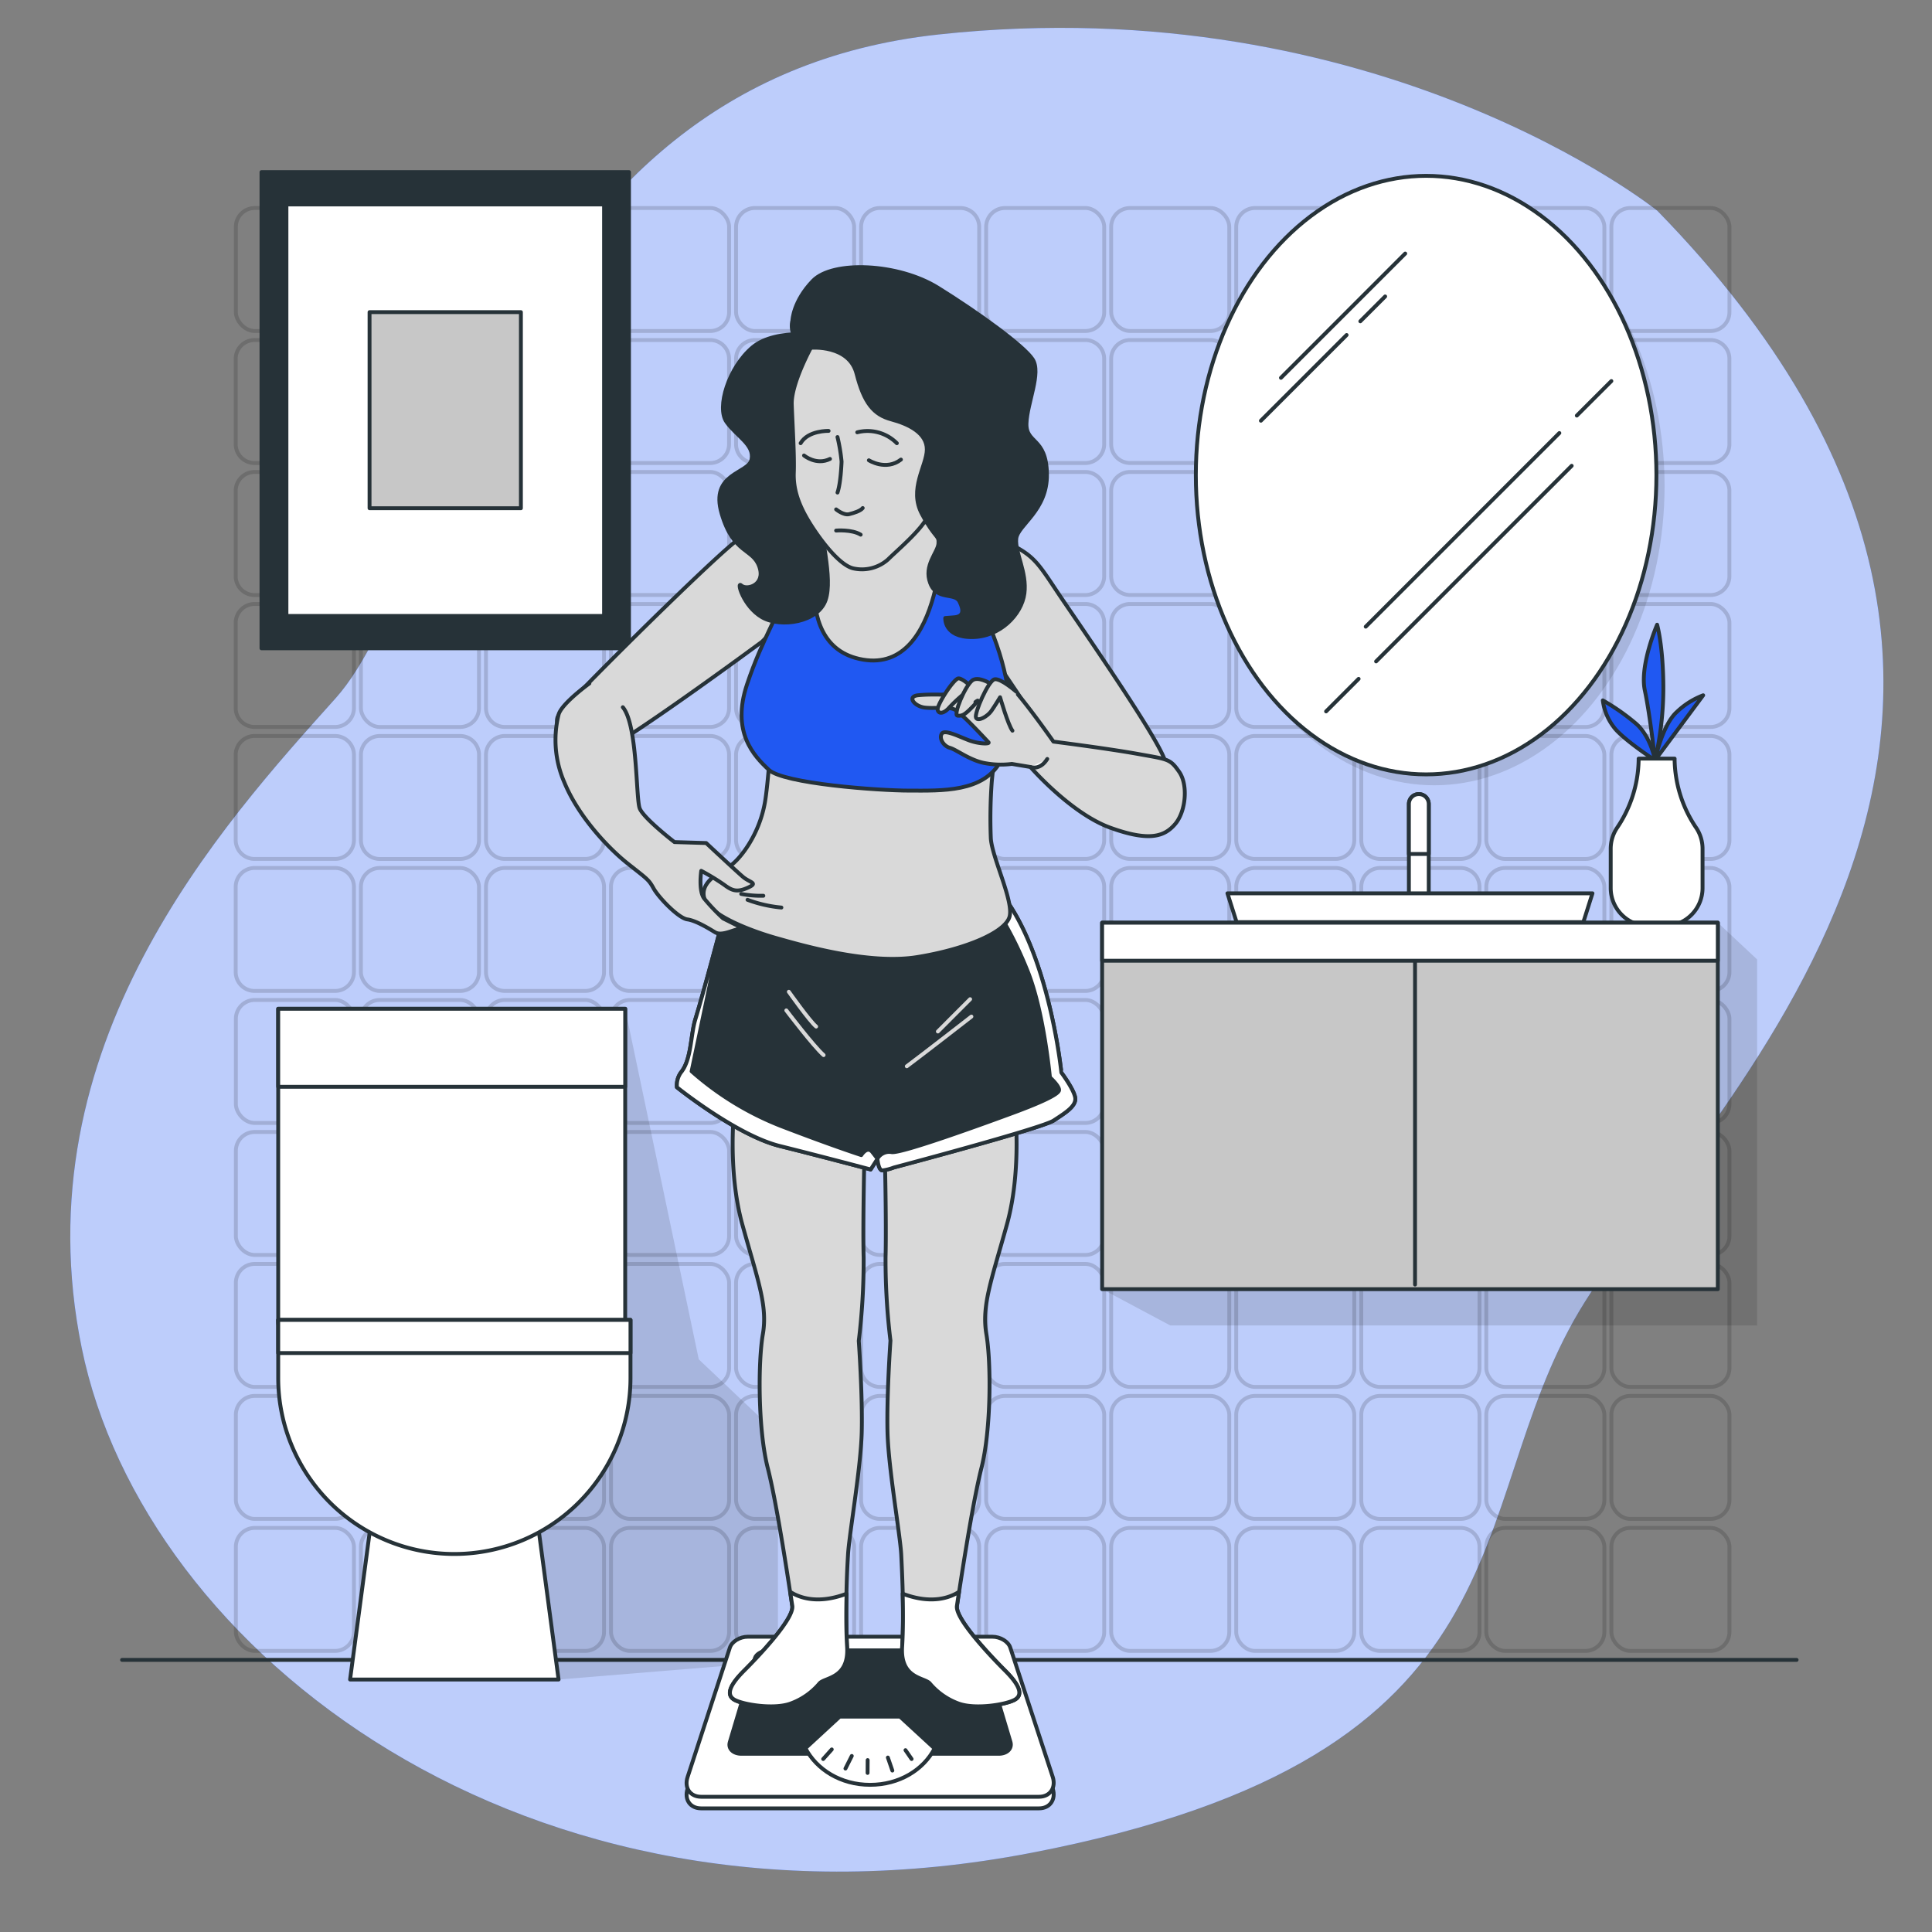 <svg xmlns="http://www.w3.org/2000/svg" viewBox="0 0 500 500"><rect x="0" y="0" width="500" height="500" fill="#808080" stroke="none"/><g id="freepik--background-simple--inject-67"><path d="M428.88,54.51s-72.06-57.9-186-45.58-126.65,139-156,171.75-81.73,90-65.71,168.25S135.69,504.76,266.89,479.51s111-88.39,141.77-140.13S557,185.7,428.88,54.51Z" style="fill:#2058F2"></path><path d="M428.88,54.51s-72.06-57.9-186-45.58-126.65,139-156,171.75-81.73,90-65.71,168.25S135.69,504.76,266.89,479.51s111-88.39,141.77-140.13S557,185.7,428.88,54.51Z" style="fill:#fff;opacity:0.7"></path></g><g id="freepik--Floor--inject-67"><line x1="31.59" y1="429.58" x2="464.96" y2="429.58" style="fill:none;stroke:#263238;stroke-linecap:round;stroke-linejoin:round"></line></g><g id="freepik--Tiles--inject-67"><g style="opacity:0.15"><rect x="61.04" y="53.83" width="30.56" height="31.83" rx="4.88" style="fill:none;stroke:#000;stroke-linecap:round;stroke-linejoin:round"></rect><rect x="93.4" y="53.83" width="30.56" height="31.83" rx="4.88" style="fill:none;stroke:#000;stroke-linecap:round;stroke-linejoin:round"></rect><rect x="125.76" y="53.83" width="30.56" height="31.83" rx="4.88" style="fill:none;stroke:#000;stroke-linecap:round;stroke-linejoin:round"></rect><rect x="158.13" y="53.83" width="30.56" height="31.83" rx="4.88" style="fill:none;stroke:#000;stroke-linecap:round;stroke-linejoin:round"></rect><rect x="190.49" y="53.83" width="30.56" height="31.83" rx="4.88" style="fill:none;stroke:#000;stroke-linecap:round;stroke-linejoin:round"></rect><path d="M227.73,53.83h20.79a4.89,4.89,0,0,1,4.89,4.89V80.78a4.88,4.88,0,0,1-4.88,4.88H227.73a4.88,4.88,0,0,1-4.88-4.88V58.72A4.88,4.88,0,0,1,227.73,53.83Z" style="fill:none;stroke:#000;stroke-linecap:round;stroke-linejoin:round"></path><rect x="255.21" y="53.83" width="30.56" height="31.83" rx="4.88" style="fill:none;stroke:#000;stroke-linecap:round;stroke-linejoin:round"></rect><rect x="287.57" y="53.83" width="30.56" height="31.83" rx="4.88" style="fill:none;stroke:#000;stroke-linecap:round;stroke-linejoin:round"></rect><rect x="319.93" y="53.83" width="30.56" height="31.83" rx="4.88" style="fill:none;stroke:#000;stroke-linecap:round;stroke-linejoin:round"></rect><path d="M357.18,53.83H378a4.89,4.89,0,0,1,4.89,4.89V80.78A4.88,4.88,0,0,1,378,85.67H357.18a4.88,4.88,0,0,1-4.88-4.88V58.72A4.88,4.88,0,0,1,357.18,53.83Z" style="fill:none;stroke:#000;stroke-linecap:round;stroke-linejoin:round"></path><rect x="384.65" y="53.83" width="30.56" height="31.83" rx="4.88" style="fill:none;stroke:#000;stroke-linecap:round;stroke-linejoin:round"></rect><rect x="417.02" y="53.83" width="30.56" height="31.83" rx="4.88" style="fill:none;stroke:#000;stroke-linecap:round;stroke-linejoin:round"></rect></g><g style="opacity:0.15"><path d="M65.93,88H86.72a4.88,4.88,0,0,1,4.88,4.88v22.06a4.89,4.89,0,0,1-4.89,4.89H65.93A4.88,4.88,0,0,1,61,114.94V92.88A4.88,4.88,0,0,1,65.93,88Z" style="fill:none;stroke:#000;stroke-linecap:round;stroke-linejoin:round"></path><path d="M98.29,88h20.79A4.88,4.88,0,0,1,124,92.88v22.06a4.89,4.89,0,0,1-4.89,4.89H98.29a4.88,4.88,0,0,1-4.88-4.88V92.88A4.88,4.88,0,0,1,98.29,88Z" style="fill:none;stroke:#000;stroke-linecap:round;stroke-linejoin:round"></path><path d="M130.65,88h20.79a4.88,4.88,0,0,1,4.88,4.88v22.06a4.89,4.89,0,0,1-4.89,4.89H130.65a4.88,4.88,0,0,1-4.88-4.88V92.88A4.88,4.88,0,0,1,130.65,88Z" style="fill:none;stroke:#000;stroke-linecap:round;stroke-linejoin:round"></path><path d="M163,88H183.8a4.88,4.88,0,0,1,4.88,4.88v22.06a4.89,4.89,0,0,1-4.89,4.89H163a4.88,4.88,0,0,1-4.88-4.88V92.88A4.88,4.88,0,0,1,163,88Z" style="fill:none;stroke:#000;stroke-linecap:round;stroke-linejoin:round"></path><path d="M195.37,88h20.79a4.88,4.88,0,0,1,4.88,4.88v22.06a4.89,4.89,0,0,1-4.89,4.89H195.37a4.88,4.88,0,0,1-4.88-4.88V92.88A4.88,4.88,0,0,1,195.37,88Z" style="fill:none;stroke:#000;stroke-linecap:round;stroke-linejoin:round"></path><path d="M227.73,88h20.79a4.89,4.89,0,0,1,4.89,4.89v22.06a4.89,4.89,0,0,1-4.89,4.89H227.73a4.89,4.89,0,0,1-4.89-4.89V92.88A4.88,4.88,0,0,1,227.73,88Z" style="fill:none;stroke:#000;stroke-linecap:round;stroke-linejoin:round"></path><path d="M260.09,88h20.79a4.88,4.88,0,0,1,4.88,4.88v22.06a4.89,4.89,0,0,1-4.89,4.89H260.09a4.88,4.88,0,0,1-4.88-4.88V92.88A4.88,4.88,0,0,1,260.09,88Z" style="fill:none;stroke:#000;stroke-linecap:round;stroke-linejoin:round"></path><path d="M292.46,88h20.79a4.88,4.88,0,0,1,4.88,4.88v22.06a4.88,4.88,0,0,1-4.88,4.88H292.46a4.89,4.89,0,0,1-4.89-4.89V92.88A4.88,4.88,0,0,1,292.46,88Z" style="fill:none;stroke:#000;stroke-linecap:round;stroke-linejoin:round"></path><path d="M324.82,88h20.79a4.88,4.88,0,0,1,4.88,4.88v22.06a4.89,4.89,0,0,1-4.89,4.89H324.82a4.88,4.88,0,0,1-4.88-4.88V92.88A4.88,4.88,0,0,1,324.82,88Z" style="fill:none;stroke:#000;stroke-linecap:round;stroke-linejoin:round"></path><path d="M357.18,88H378a4.89,4.89,0,0,1,4.89,4.89v22.06a4.89,4.89,0,0,1-4.89,4.89H357.18a4.88,4.88,0,0,1-4.88-4.88V92.88A4.88,4.88,0,0,1,357.18,88Z" style="fill:none;stroke:#000;stroke-linecap:round;stroke-linejoin:round"></path><path d="M389.54,88h20.79a4.88,4.88,0,0,1,4.88,4.88v22.06a4.89,4.89,0,0,1-4.89,4.89H389.54a4.88,4.88,0,0,1-4.88-4.88V92.88A4.88,4.88,0,0,1,389.54,88Z" style="fill:none;stroke:#000;stroke-linecap:round;stroke-linejoin:round"></path><path d="M421.9,88h20.79a4.88,4.88,0,0,1,4.88,4.88v22.06a4.89,4.89,0,0,1-4.89,4.89H421.9a4.88,4.88,0,0,1-4.88-4.88V92.88A4.88,4.88,0,0,1,421.9,88Z" style="fill:none;stroke:#000;stroke-linecap:round;stroke-linejoin:round"></path></g><g style="opacity:0.15"><path d="M65.93,122.15H86.72A4.88,4.88,0,0,1,91.61,127V149.1A4.89,4.89,0,0,1,86.72,154H65.93A4.88,4.88,0,0,1,61,149.1V127A4.88,4.88,0,0,1,65.93,122.15Z" style="fill:none;stroke:#000;stroke-linecap:round;stroke-linejoin:round"></path><path d="M98.29,122.15h20.79A4.88,4.88,0,0,1,124,127V149.1a4.89,4.89,0,0,1-4.89,4.89H98.29a4.88,4.88,0,0,1-4.88-4.88V127A4.88,4.88,0,0,1,98.29,122.15Z" style="fill:none;stroke:#000;stroke-linecap:round;stroke-linejoin:round"></path><path d="M130.65,122.15h20.79a4.88,4.88,0,0,1,4.88,4.88V149.1a4.89,4.89,0,0,1-4.89,4.89H130.65a4.88,4.88,0,0,1-4.88-4.88V127A4.88,4.88,0,0,1,130.65,122.15Z" style="fill:none;stroke:#000;stroke-linecap:round;stroke-linejoin:round"></path><rect x="158.13" y="122.15" width="30.56" height="31.83" rx="4.88" style="fill:none;stroke:#000;stroke-linecap:round;stroke-linejoin:round"></rect><path d="M195.37,122.15h20.79a4.88,4.88,0,0,1,4.88,4.88V149.1a4.89,4.89,0,0,1-4.89,4.89H195.37a4.88,4.88,0,0,1-4.88-4.88V127A4.88,4.88,0,0,1,195.37,122.15Z" style="fill:none;stroke:#000;stroke-linecap:round;stroke-linejoin:round"></path><path d="M227.73,122.15h20.79a4.89,4.89,0,0,1,4.89,4.89V149.1a4.89,4.89,0,0,1-4.89,4.89H227.73a4.89,4.89,0,0,1-4.89-4.89V127A4.88,4.88,0,0,1,227.73,122.15Z" style="fill:none;stroke:#000;stroke-linecap:round;stroke-linejoin:round"></path><path d="M260.09,122.15h20.79a4.88,4.88,0,0,1,4.88,4.88V149.1a4.89,4.89,0,0,1-4.89,4.89H260.09a4.88,4.88,0,0,1-4.88-4.88V127A4.88,4.88,0,0,1,260.09,122.15Z" style="fill:none;stroke:#000;stroke-linecap:round;stroke-linejoin:round"></path><path d="M292.46,122.15h20.79a4.88,4.88,0,0,1,4.88,4.88V149.1a4.88,4.88,0,0,1-4.88,4.88H292.46a4.89,4.89,0,0,1-4.89-4.89V127A4.88,4.88,0,0,1,292.46,122.15Z" style="fill:none;stroke:#000;stroke-linecap:round;stroke-linejoin:round"></path><path d="M324.82,122.15h20.79A4.88,4.88,0,0,1,350.5,127V149.1a4.89,4.89,0,0,1-4.89,4.89H324.82a4.88,4.88,0,0,1-4.88-4.88V127A4.88,4.88,0,0,1,324.82,122.15Z" style="fill:none;stroke:#000;stroke-linecap:round;stroke-linejoin:round"></path><path d="M357.18,122.15H378a4.89,4.89,0,0,1,4.89,4.89V149.1A4.89,4.89,0,0,1,378,154H357.18a4.88,4.88,0,0,1-4.88-4.88V127A4.88,4.88,0,0,1,357.18,122.15Z" style="fill:none;stroke:#000;stroke-linecap:round;stroke-linejoin:round"></path><path d="M389.54,122.15h20.79a4.88,4.88,0,0,1,4.88,4.88V149.1a4.89,4.89,0,0,1-4.89,4.89H389.54a4.88,4.88,0,0,1-4.88-4.88V127A4.88,4.88,0,0,1,389.54,122.15Z" style="fill:none;stroke:#000;stroke-linecap:round;stroke-linejoin:round"></path><path d="M421.9,122.15h20.79a4.88,4.88,0,0,1,4.88,4.88V149.1a4.89,4.89,0,0,1-4.89,4.89H421.9A4.88,4.88,0,0,1,417,149.1V127A4.88,4.88,0,0,1,421.9,122.15Z" style="fill:none;stroke:#000;stroke-linecap:round;stroke-linejoin:round"></path></g><g style="opacity:0.15"><path d="M65.93,156.31H86.72a4.88,4.88,0,0,1,4.88,4.88v22.06a4.88,4.88,0,0,1-4.88,4.88H65.93A4.88,4.88,0,0,1,61,183.26V161.19A4.89,4.89,0,0,1,65.93,156.31Z" style="fill:none;stroke:#000;stroke-linecap:round;stroke-linejoin:round"></path><rect x="93.4" y="156.31" width="30.56" height="31.83" rx="4.88" style="fill:none;stroke:#000;stroke-linecap:round;stroke-linejoin:round"></rect><path d="M130.65,156.31h20.79a4.88,4.88,0,0,1,4.88,4.88v22.06a4.88,4.88,0,0,1-4.88,4.88H130.65a4.88,4.88,0,0,1-4.88-4.88V161.19A4.89,4.89,0,0,1,130.65,156.31Z" style="fill:none;stroke:#000;stroke-linecap:round;stroke-linejoin:round"></path><path d="M163,156.31H183.8a4.88,4.88,0,0,1,4.88,4.88v22.06a4.88,4.88,0,0,1-4.88,4.88H163a4.88,4.88,0,0,1-4.88-4.88V161.19A4.89,4.89,0,0,1,163,156.31Z" style="fill:none;stroke:#000;stroke-linecap:round;stroke-linejoin:round"></path><path d="M195.37,156.31h20.79a4.88,4.88,0,0,1,4.88,4.88v22.06a4.88,4.88,0,0,1-4.88,4.88H195.37a4.88,4.88,0,0,1-4.88-4.88V161.19A4.89,4.89,0,0,1,195.37,156.31Z" style="fill:none;stroke:#000;stroke-linecap:round;stroke-linejoin:round"></path><path d="M227.73,156.31h20.79a4.89,4.89,0,0,1,4.89,4.89v22.06a4.88,4.88,0,0,1-4.88,4.88H227.73a4.88,4.88,0,0,1-4.88-4.88V161.19A4.89,4.89,0,0,1,227.73,156.31Z" style="fill:none;stroke:#000;stroke-linecap:round;stroke-linejoin:round"></path><path d="M260.09,156.31h20.79a4.88,4.88,0,0,1,4.88,4.88v22.06a4.88,4.88,0,0,1-4.88,4.88H260.09a4.88,4.88,0,0,1-4.88-4.88V161.19A4.89,4.89,0,0,1,260.09,156.31Z" style="fill:none;stroke:#000;stroke-linecap:round;stroke-linejoin:round"></path><path d="M292.46,156.31h20.79a4.88,4.88,0,0,1,4.88,4.88v22.06a4.88,4.88,0,0,1-4.88,4.88H292.46a4.88,4.88,0,0,1-4.88-4.88V161.19A4.89,4.89,0,0,1,292.46,156.31Z" style="fill:none;stroke:#000;stroke-linecap:round;stroke-linejoin:round"></path><path d="M324.82,156.31h20.79a4.88,4.88,0,0,1,4.88,4.88v22.06a4.88,4.88,0,0,1-4.88,4.88H324.82a4.88,4.88,0,0,1-4.88-4.88V161.19A4.89,4.89,0,0,1,324.82,156.31Z" style="fill:none;stroke:#000;stroke-linecap:round;stroke-linejoin:round"></path><path d="M357.18,156.31H378a4.89,4.89,0,0,1,4.89,4.89v22.06a4.88,4.88,0,0,1-4.88,4.88H357.18a4.88,4.88,0,0,1-4.88-4.88V161.19A4.89,4.89,0,0,1,357.18,156.31Z" style="fill:none;stroke:#000;stroke-linecap:round;stroke-linejoin:round"></path><rect x="384.65" y="156.31" width="30.56" height="31.83" rx="4.88" style="fill:none;stroke:#000;stroke-linecap:round;stroke-linejoin:round"></rect><rect x="417.02" y="156.31" width="30.56" height="31.83" rx="4.88" style="fill:none;stroke:#000;stroke-linecap:round;stroke-linejoin:round"></rect></g><g style="opacity:0.15"><path d="M65.93,190.47H86.72a4.88,4.88,0,0,1,4.88,4.88v22.06a4.88,4.88,0,0,1-4.88,4.88H65.93A4.88,4.88,0,0,1,61,217.42V195.35A4.89,4.89,0,0,1,65.93,190.47Z" style="fill:none;stroke:#000;stroke-linecap:round;stroke-linejoin:round"></path><path d="M98.29,190.47h20.79a4.89,4.89,0,0,1,4.89,4.89v22.06a4.88,4.88,0,0,1-4.88,4.88H98.29a4.88,4.88,0,0,1-4.88-4.88V195.35A4.88,4.88,0,0,1,98.29,190.47Z" style="fill:none;stroke:#000;stroke-linecap:round;stroke-linejoin:round"></path><path d="M130.65,190.47h20.79a4.88,4.88,0,0,1,4.88,4.88v22.06a4.88,4.88,0,0,1-4.88,4.88H130.65a4.88,4.88,0,0,1-4.88-4.88V195.35A4.89,4.89,0,0,1,130.65,190.47Z" style="fill:none;stroke:#000;stroke-linecap:round;stroke-linejoin:round"></path><path d="M163,190.47H183.8a4.88,4.88,0,0,1,4.88,4.88v22.06a4.88,4.88,0,0,1-4.88,4.88H163a4.88,4.88,0,0,1-4.88-4.88V195.35A4.89,4.89,0,0,1,163,190.47Z" style="fill:none;stroke:#000;stroke-linecap:round;stroke-linejoin:round"></path><path d="M195.37,190.47h20.79a4.88,4.88,0,0,1,4.88,4.88v22.06a4.88,4.88,0,0,1-4.88,4.88H195.37a4.88,4.88,0,0,1-4.88-4.88V195.35A4.89,4.89,0,0,1,195.37,190.47Z" style="fill:none;stroke:#000;stroke-linecap:round;stroke-linejoin:round"></path><path d="M227.73,190.47h20.79a4.89,4.89,0,0,1,4.89,4.89v22.06a4.88,4.88,0,0,1-4.88,4.88H227.73a4.88,4.88,0,0,1-4.88-4.88V195.35A4.89,4.89,0,0,1,227.73,190.47Z" style="fill:none;stroke:#000;stroke-linecap:round;stroke-linejoin:round"></path><path d="M260.09,190.47h20.79a4.88,4.88,0,0,1,4.88,4.88v22.06a4.88,4.88,0,0,1-4.88,4.88H260.09a4.88,4.88,0,0,1-4.88-4.88V195.35A4.89,4.89,0,0,1,260.09,190.47Z" style="fill:none;stroke:#000;stroke-linecap:round;stroke-linejoin:round"></path><path d="M292.46,190.47h20.79a4.88,4.88,0,0,1,4.88,4.88v22.06a4.88,4.88,0,0,1-4.88,4.88H292.46a4.88,4.88,0,0,1-4.88-4.88V195.35A4.89,4.89,0,0,1,292.46,190.47Z" style="fill:none;stroke:#000;stroke-linecap:round;stroke-linejoin:round"></path><path d="M324.82,190.47h20.79a4.88,4.88,0,0,1,4.88,4.88v22.06a4.88,4.88,0,0,1-4.88,4.88H324.82a4.88,4.88,0,0,1-4.88-4.88V195.35A4.89,4.89,0,0,1,324.82,190.47Z" style="fill:none;stroke:#000;stroke-linecap:round;stroke-linejoin:round"></path><path d="M357.18,190.47H378a4.89,4.89,0,0,1,4.89,4.89v22.06A4.88,4.88,0,0,1,378,222.3H357.18a4.88,4.88,0,0,1-4.88-4.88V195.35A4.89,4.89,0,0,1,357.18,190.47Z" style="fill:none;stroke:#000;stroke-linecap:round;stroke-linejoin:round"></path><rect x="384.65" y="190.47" width="30.56" height="31.83" rx="4.88" style="fill:none;stroke:#000;stroke-linecap:round;stroke-linejoin:round"></rect><path d="M421.9,190.47h20.79a4.89,4.89,0,0,1,4.89,4.89v22.06a4.88,4.88,0,0,1-4.88,4.88H421.9a4.88,4.88,0,0,1-4.88-4.88V195.35A4.88,4.88,0,0,1,421.9,190.47Z" style="fill:none;stroke:#000;stroke-linecap:round;stroke-linejoin:round"></path></g><g style="opacity:0.15"><path d="M65.93,224.63H86.72a4.88,4.88,0,0,1,4.88,4.88v22.06a4.88,4.88,0,0,1-4.88,4.88H65.93A4.88,4.88,0,0,1,61,251.58V229.51A4.89,4.89,0,0,1,65.93,224.63Z" style="fill:none;stroke:#000;stroke-linecap:round;stroke-linejoin:round"></path><rect x="93.4" y="224.63" width="30.56" height="31.83" rx="4.88" style="fill:none;stroke:#000;stroke-linecap:round;stroke-linejoin:round"></rect><path d="M130.65,224.63h20.79a4.88,4.88,0,0,1,4.88,4.88v22.06a4.88,4.88,0,0,1-4.88,4.88H130.65a4.88,4.88,0,0,1-4.88-4.88V229.51A4.89,4.89,0,0,1,130.65,224.63Z" style="fill:none;stroke:#000;stroke-linecap:round;stroke-linejoin:round"></path><path d="M163,224.63H183.8a4.89,4.89,0,0,1,4.89,4.89v22.06a4.88,4.88,0,0,1-4.88,4.88H163a4.88,4.88,0,0,1-4.88-4.88V229.51A4.89,4.89,0,0,1,163,224.63Z" style="fill:none;stroke:#000;stroke-linecap:round;stroke-linejoin:round"></path><path d="M195.37,224.63h20.79a4.88,4.88,0,0,1,4.88,4.88v22.06a4.88,4.88,0,0,1-4.88,4.88H195.37a4.88,4.88,0,0,1-4.88-4.88V229.51A4.89,4.89,0,0,1,195.37,224.63Z" style="fill:none;stroke:#000;stroke-linecap:round;stroke-linejoin:round"></path><path d="M227.73,224.63h20.79a4.89,4.89,0,0,1,4.89,4.89v22.06a4.88,4.88,0,0,1-4.88,4.88H227.73a4.88,4.88,0,0,1-4.88-4.88V229.51A4.89,4.89,0,0,1,227.73,224.63Z" style="fill:none;stroke:#000;stroke-linecap:round;stroke-linejoin:round"></path><path d="M260.09,224.63h20.79a4.88,4.88,0,0,1,4.88,4.88v22.06a4.88,4.88,0,0,1-4.88,4.88H260.09a4.88,4.88,0,0,1-4.88-4.88V229.51A4.89,4.89,0,0,1,260.09,224.63Z" style="fill:none;stroke:#000;stroke-linecap:round;stroke-linejoin:round"></path><path d="M292.46,224.63h20.79a4.88,4.88,0,0,1,4.88,4.88v22.06a4.88,4.88,0,0,1-4.88,4.88H292.46a4.88,4.88,0,0,1-4.88-4.88V229.51A4.89,4.89,0,0,1,292.46,224.63Z" style="fill:none;stroke:#000;stroke-linecap:round;stroke-linejoin:round"></path><path d="M324.82,224.63h20.79a4.88,4.88,0,0,1,4.88,4.88v22.06a4.88,4.88,0,0,1-4.88,4.88H324.82a4.88,4.88,0,0,1-4.88-4.88V229.51A4.89,4.89,0,0,1,324.82,224.63Z" style="fill:none;stroke:#000;stroke-linecap:round;stroke-linejoin:round"></path><path d="M357.18,224.63H378a4.89,4.89,0,0,1,4.89,4.89v22.06a4.88,4.88,0,0,1-4.88,4.88H357.18a4.88,4.88,0,0,1-4.88-4.88V229.51A4.89,4.89,0,0,1,357.18,224.63Z" style="fill:none;stroke:#000;stroke-linecap:round;stroke-linejoin:round"></path><rect x="384.65" y="224.63" width="30.56" height="31.83" rx="4.88" style="fill:none;stroke:#000;stroke-linecap:round;stroke-linejoin:round"></rect><rect x="417.02" y="224.63" width="30.56" height="31.83" rx="4.88" style="fill:none;stroke:#000;stroke-linecap:round;stroke-linejoin:round"></rect></g><g style="opacity:0.15"><rect x="61.04" y="258.79" width="30.56" height="31.83" rx="4.88" style="fill:none;stroke:#000;stroke-linecap:round;stroke-linejoin:round"></rect><rect x="93.4" y="258.79" width="30.56" height="31.83" rx="4.88" style="fill:none;stroke:#000;stroke-linecap:round;stroke-linejoin:round"></rect><rect x="125.76" y="258.79" width="30.56" height="31.83" rx="4.88" style="fill:none;stroke:#000;stroke-linecap:round;stroke-linejoin:round"></rect><rect x="158.13" y="258.79" width="30.56" height="31.83" rx="4.88" style="fill:none;stroke:#000;stroke-linecap:round;stroke-linejoin:round"></rect><rect x="190.49" y="258.79" width="30.56" height="31.83" rx="4.88" style="fill:none;stroke:#000;stroke-linecap:round;stroke-linejoin:round"></rect><path d="M227.73,258.79h20.79a4.89,4.89,0,0,1,4.89,4.89v22.06a4.88,4.88,0,0,1-4.88,4.88H227.73a4.88,4.88,0,0,1-4.88-4.88V263.67A4.88,4.88,0,0,1,227.73,258.79Z" style="fill:none;stroke:#000;stroke-linecap:round;stroke-linejoin:round"></path><rect x="255.21" y="258.79" width="30.56" height="31.83" rx="4.88" style="fill:none;stroke:#000;stroke-linecap:round;stroke-linejoin:round"></rect><rect x="287.57" y="258.79" width="30.56" height="31.83" rx="4.88" style="fill:none;stroke:#000;stroke-linecap:round;stroke-linejoin:round"></rect><rect x="319.93" y="258.79" width="30.56" height="31.83" rx="4.88" style="fill:none;stroke:#000;stroke-linecap:round;stroke-linejoin:round"></rect><path d="M357.18,258.79H378a4.89,4.89,0,0,1,4.89,4.89v22.06a4.88,4.88,0,0,1-4.88,4.88H357.18a4.88,4.88,0,0,1-4.88-4.88V263.67A4.88,4.88,0,0,1,357.18,258.79Z" style="fill:none;stroke:#000;stroke-linecap:round;stroke-linejoin:round"></path><rect x="384.65" y="258.79" width="30.56" height="31.83" rx="4.88" style="fill:none;stroke:#000;stroke-linecap:round;stroke-linejoin:round"></rect><rect x="417.02" y="258.79" width="30.56" height="31.83" rx="4.88" style="fill:none;stroke:#000;stroke-linecap:round;stroke-linejoin:round"></rect></g><g style="opacity:0.15"><rect x="61.04" y="292.95" width="30.56" height="31.83" rx="4.88" style="fill:none;stroke:#000;stroke-linecap:round;stroke-linejoin:round"></rect><rect x="93.4" y="292.95" width="30.56" height="31.83" rx="4.88" style="fill:none;stroke:#000;stroke-linecap:round;stroke-linejoin:round"></rect><rect x="125.76" y="292.95" width="30.56" height="31.83" rx="4.88" style="fill:none;stroke:#000;stroke-linecap:round;stroke-linejoin:round"></rect><rect x="158.13" y="292.95" width="30.56" height="31.83" rx="4.88" style="fill:none;stroke:#000;stroke-linecap:round;stroke-linejoin:round"></rect><rect x="190.49" y="292.95" width="30.56" height="31.83" rx="4.88" style="fill:none;stroke:#000;stroke-linecap:round;stroke-linejoin:round"></rect><path d="M227.73,292.95h20.79a4.89,4.89,0,0,1,4.89,4.89v22.06a4.88,4.88,0,0,1-4.88,4.88H227.73a4.88,4.88,0,0,1-4.88-4.88V297.83A4.88,4.88,0,0,1,227.73,292.95Z" style="fill:none;stroke:#000;stroke-linecap:round;stroke-linejoin:round"></path><rect x="255.21" y="292.95" width="30.56" height="31.83" rx="4.88" style="fill:none;stroke:#000;stroke-linecap:round;stroke-linejoin:round"></rect><rect x="287.57" y="292.95" width="30.56" height="31.83" rx="4.88" style="fill:none;stroke:#000;stroke-linecap:round;stroke-linejoin:round"></rect><rect x="319.93" y="292.95" width="30.56" height="31.83" rx="4.88" style="fill:none;stroke:#000;stroke-linecap:round;stroke-linejoin:round"></rect><path d="M357.18,292.95H378a4.89,4.89,0,0,1,4.89,4.89v22.06a4.89,4.89,0,0,1-4.89,4.89H357.18a4.88,4.88,0,0,1-4.88-4.88V297.83A4.88,4.88,0,0,1,357.18,292.95Z" style="fill:none;stroke:#000;stroke-linecap:round;stroke-linejoin:round"></path><rect x="384.65" y="292.95" width="30.56" height="31.83" rx="4.88" style="fill:none;stroke:#000;stroke-linecap:round;stroke-linejoin:round"></rect><rect x="417.02" y="292.95" width="30.56" height="31.83" rx="4.88" style="fill:none;stroke:#000;stroke-linecap:round;stroke-linejoin:round"></rect></g><g style="opacity:0.15"><rect x="61.04" y="327.1" width="30.56" height="31.83" rx="4.88" style="fill:none;stroke:#000;stroke-linecap:round;stroke-linejoin:round"></rect><rect x="93.4" y="327.1" width="30.56" height="31.83" rx="4.88" style="fill:none;stroke:#000;stroke-linecap:round;stroke-linejoin:round"></rect><rect x="125.76" y="327.1" width="30.56" height="31.83" rx="4.88" style="fill:none;stroke:#000;stroke-linecap:round;stroke-linejoin:round"></rect><rect x="158.13" y="327.1" width="30.56" height="31.83" rx="4.88" style="fill:none;stroke:#000;stroke-linecap:round;stroke-linejoin:round"></rect><rect x="190.49" y="327.1" width="30.56" height="31.83" rx="4.88" style="fill:none;stroke:#000;stroke-linecap:round;stroke-linejoin:round"></rect><path d="M227.73,327.1h20.79a4.89,4.89,0,0,1,4.89,4.89v22.06a4.88,4.88,0,0,1-4.88,4.88H227.73a4.88,4.88,0,0,1-4.88-4.88V332A4.88,4.88,0,0,1,227.73,327.1Z" style="fill:none;stroke:#000;stroke-linecap:round;stroke-linejoin:round"></path><rect x="255.21" y="327.1" width="30.56" height="31.83" rx="4.88" style="fill:none;stroke:#000;stroke-linecap:round;stroke-linejoin:round"></rect><rect x="287.57" y="327.1" width="30.56" height="31.83" rx="4.88" style="fill:none;stroke:#000;stroke-linecap:round;stroke-linejoin:round"></rect><rect x="319.93" y="327.1" width="30.56" height="31.83" rx="4.88" style="fill:none;stroke:#000;stroke-linecap:round;stroke-linejoin:round"></rect><path d="M357.18,327.1H378a4.89,4.89,0,0,1,4.89,4.89v22.06a4.88,4.88,0,0,1-4.88,4.88H357.18a4.88,4.88,0,0,1-4.88-4.88V332A4.88,4.88,0,0,1,357.18,327.1Z" style="fill:none;stroke:#000;stroke-linecap:round;stroke-linejoin:round"></path><rect x="384.65" y="327.1" width="30.56" height="31.83" rx="4.88" style="fill:none;stroke:#000;stroke-linecap:round;stroke-linejoin:round"></rect><rect x="417.02" y="327.1" width="30.56" height="31.83" rx="4.88" style="fill:none;stroke:#000;stroke-linecap:round;stroke-linejoin:round"></rect></g><g style="opacity:0.15"><rect x="61.04" y="361.26" width="30.56" height="31.83" rx="4.88" style="fill:none;stroke:#000;stroke-linecap:round;stroke-linejoin:round"></rect><rect x="93.4" y="361.26" width="30.56" height="31.83" rx="4.88" style="fill:none;stroke:#000;stroke-linecap:round;stroke-linejoin:round"></rect><rect x="125.76" y="361.26" width="30.56" height="31.83" rx="4.88" style="fill:none;stroke:#000;stroke-linecap:round;stroke-linejoin:round"></rect><rect x="158.13" y="361.26" width="30.56" height="31.83" rx="4.88" style="fill:none;stroke:#000;stroke-linecap:round;stroke-linejoin:round"></rect><rect x="190.49" y="361.26" width="30.56" height="31.83" rx="4.88" style="fill:none;stroke:#000;stroke-linecap:round;stroke-linejoin:round"></rect><path d="M227.73,361.26h20.79a4.89,4.89,0,0,1,4.89,4.89v22.06a4.88,4.88,0,0,1-4.88,4.88H227.73a4.88,4.88,0,0,1-4.88-4.88V366.15A4.88,4.88,0,0,1,227.73,361.26Z" style="fill:none;stroke:#000;stroke-linecap:round;stroke-linejoin:round"></path><rect x="255.21" y="361.26" width="30.56" height="31.83" rx="4.88" style="fill:none;stroke:#000;stroke-linecap:round;stroke-linejoin:round"></rect><rect x="287.57" y="361.26" width="30.56" height="31.83" rx="4.88" style="fill:none;stroke:#000;stroke-linecap:round;stroke-linejoin:round"></rect><rect x="319.93" y="361.26" width="30.56" height="31.83" rx="4.88" style="fill:none;stroke:#000;stroke-linecap:round;stroke-linejoin:round"></rect><path d="M357.18,361.26H378a4.89,4.89,0,0,1,4.89,4.89v22.06A4.89,4.89,0,0,1,378,393.1H357.18a4.88,4.88,0,0,1-4.88-4.88V366.15A4.88,4.88,0,0,1,357.18,361.26Z" style="fill:none;stroke:#000;stroke-linecap:round;stroke-linejoin:round"></path><rect x="384.65" y="361.26" width="30.56" height="31.83" rx="4.88" style="fill:none;stroke:#000;stroke-linecap:round;stroke-linejoin:round"></rect><rect x="417.02" y="361.26" width="30.56" height="31.83" rx="4.88" style="fill:none;stroke:#000;stroke-linecap:round;stroke-linejoin:round"></rect></g><g style="opacity:0.15"><rect x="61.04" y="395.42" width="30.56" height="31.83" rx="4.88" style="fill:none;stroke:#000;stroke-linecap:round;stroke-linejoin:round"></rect><rect x="93.4" y="395.42" width="30.56" height="31.83" rx="4.88" style="fill:none;stroke:#000;stroke-linecap:round;stroke-linejoin:round"></rect><rect x="125.76" y="395.42" width="30.56" height="31.83" rx="4.88" style="fill:none;stroke:#000;stroke-linecap:round;stroke-linejoin:round"></rect><rect x="158.13" y="395.42" width="30.56" height="31.83" rx="4.88" style="fill:none;stroke:#000;stroke-linecap:round;stroke-linejoin:round"></rect><rect x="190.49" y="395.42" width="30.56" height="31.83" rx="4.88" style="fill:none;stroke:#000;stroke-linecap:round;stroke-linejoin:round"></rect><path d="M227.73,395.42h20.79a4.89,4.89,0,0,1,4.89,4.89v22.06a4.88,4.88,0,0,1-4.88,4.88H227.73a4.88,4.88,0,0,1-4.88-4.88V400.31A4.88,4.88,0,0,1,227.73,395.42Z" style="fill:none;stroke:#000;stroke-linecap:round;stroke-linejoin:round"></path><rect x="255.21" y="395.42" width="30.56" height="31.83" rx="4.88" style="fill:none;stroke:#000;stroke-linecap:round;stroke-linejoin:round"></rect><rect x="287.57" y="395.42" width="30.56" height="31.83" rx="4.88" style="fill:none;stroke:#000;stroke-linecap:round;stroke-linejoin:round"></rect><rect x="319.93" y="395.42" width="30.56" height="31.83" rx="4.88" style="fill:none;stroke:#000;stroke-linecap:round;stroke-linejoin:round"></rect><path d="M357.18,395.42H378a4.89,4.89,0,0,1,4.89,4.89v22.06a4.88,4.88,0,0,1-4.88,4.88H357.18a4.88,4.88,0,0,1-4.88-4.88V400.31A4.88,4.88,0,0,1,357.18,395.42Z" style="fill:none;stroke:#000;stroke-linecap:round;stroke-linejoin:round"></path><rect x="384.65" y="395.42" width="30.56" height="31.83" rx="4.88" style="fill:none;stroke:#000;stroke-linecap:round;stroke-linejoin:round"></rect><rect x="417.02" y="395.42" width="30.56" height="31.83" rx="4.88" style="fill:none;stroke:#000;stroke-linecap:round;stroke-linejoin:round"></rect></g></g><g id="freepik--Toilet--inject-67"><polygon points="161.79 261.06 180.84 351.8 201.33 371.21 201.33 430 144.56 434.66 125.76 388.21 161.79 261.06" style="opacity:0.12"></polygon><path d="M72,261.07h89.8a0,0,0,0,1,0,0v80.53a11.32,11.32,0,0,1-11.32,11.32H83.32A11.32,11.32,0,0,1,72,341.59V261.07A0,0,0,0,1,72,261.07Z" style="fill:#fff;stroke:#263238;stroke-linecap:round;stroke-linejoin:round"></path><rect x="72" y="261.07" width="89.8" height="20.19" style="fill:#fff;stroke:#263238;stroke-linecap:round;stroke-linejoin:round"></rect><polygon points="144.56 434.66 90.6 434.66 97.34 384.04 137.82 384.04 144.56 434.66" style="fill:#fff;stroke:#263238;stroke-linecap:round;stroke-linejoin:round"></polygon><path d="M72,341.59h91.17a0,0,0,0,1,0,0v15a45.58,45.58,0,0,1-45.58,45.58h0A45.58,45.58,0,0,1,72,356.62v-15A0,0,0,0,1,72,341.59Z" style="fill:#fff;stroke:#263238;stroke-linecap:round;stroke-linejoin:round"></path><rect x="72" y="341.59" width="91.17" height="8.58" style="fill:#fff;stroke:#263238;stroke-linecap:round;stroke-linejoin:round"></rect></g><g id="freepik--Picture--inject-67"><rect x="67.67" y="44.54" width="95.11" height="123.24" style="fill:#263238;stroke:#263238;stroke-linecap:round;stroke-linejoin:round"></rect><rect x="74.13" y="52.91" width="82.2" height="106.5" style="fill:#fff;stroke:#263238;stroke-linecap:round;stroke-linejoin:round"></rect><rect x="95.64" y="80.78" width="39.17" height="50.75" style="fill:#c7c7c7;stroke:#263238;stroke-linecap:round;stroke-linejoin:round"></rect></g><g id="freepik--Vase--inject-67"><path d="M428.31,196.75s1.87-9.11,5.64-12.49a20.25,20.25,0,0,1,6.83-4.32Z" style="fill:#2058F2;stroke:#263238;stroke-linecap:round;stroke-linejoin:round"></path><path d="M428.31,196.75a82.84,82.84,0,0,0,2.16-19.23c-.08-10.6-1.61-15.85-1.61-15.85s-4.56,10.5-3.18,17S428.31,196.75,428.31,196.75Z" style="fill:#2058F2;stroke:#263238;stroke-linecap:round;stroke-linejoin:round"></path><path d="M428.31,196.75s-1-6-4.87-9.44a56.14,56.14,0,0,0-8.63-6.05,14.29,14.29,0,0,0,3.38,7.58C421.21,192.14,428.31,196.75,428.31,196.75Z" style="fill:#2058F2;stroke:#263238;stroke-linecap:round;stroke-linejoin:round"></path><path d="M433.39,196.71v-.38h-9.31v.38a32.29,32.29,0,0,1-5.63,17.6,9.8,9.8,0,0,0-1.6,5.37v10.13a9.84,9.84,0,0,0,9.85,9.84h4.07a9.84,9.84,0,0,0,9.85-9.84V219.68a9.8,9.8,0,0,0-1.6-5.37A32.29,32.29,0,0,1,433.39,196.71Z" style="fill:#fff;stroke:#263238;stroke-linecap:round;stroke-linejoin:round"></path></g><g id="freepik--Sink--inject-67"><polygon points="285.23 333.63 302.85 343.02 454.74 343.02 454.74 248.3 444.57 238.79 285.23 333.63" style="opacity:0.12"></polygon><rect x="285.23" y="238.79" width="159.34" height="94.84" style="fill:#c7c7c7;stroke:#263238;stroke-linecap:round;stroke-linejoin:round"></rect><rect x="285.23" y="238.79" width="159.34" height="9.85" style="fill:#fff;stroke:#263238;stroke-linecap:round;stroke-linejoin:round"></rect><path d="M369.76,231.86h-5.14V208.08a2.57,2.57,0,0,1,2.57-2.57h0a2.57,2.57,0,0,1,2.57,2.57Z" style="fill:#fff;stroke:#263238;stroke-linecap:round;stroke-linejoin:round"></path><path d="M369.76,221h-5.14V208.08a2.57,2.57,0,0,1,2.57-2.57h0a2.57,2.57,0,0,1,2.57,2.57Z" style="fill:#fff;stroke:#263238;stroke-linecap:round;stroke-linejoin:round"></path><polygon points="409.77 238.65 320.03 238.65 317.66 231.19 412.13 231.19 409.77 238.65" style="fill:#fff;stroke:#263238;stroke-linecap:round;stroke-linejoin:round"></polygon><line x1="366.21" y1="248.83" x2="366.21" y2="332.45" style="fill:none;stroke:#263238;stroke-linecap:round;stroke-linejoin:round"></line></g><g id="freepik--Scale--inject-67"><path d="M268.91,468H181.44c-2.85,0-4.4-2.32-3.5-5.08l10.95-33.52c.52-1.58,2.59-2.83,4.65-2.83h63.27c2.06,0,4.14,1.25,4.65,2.83l11,33.52C273.31,465.66,271.76,468,268.91,468Z" style="fill:#fff;stroke:#263238;stroke-linecap:round;stroke-linejoin:round"></path><path d="M268.91,465H181.44c-2.85,0-4.4-2.31-3.5-5.08l10.95-33.52c.52-1.58,2.59-2.82,4.65-2.82h63.27c2.06,0,4.14,1.24,4.65,2.82l11,33.52C273.31,462.67,271.76,465,268.91,465Z" style="fill:#fff;stroke:#263238;stroke-linecap:round;stroke-linejoin:round"></path><path d="M258.47,453.88H191.88c-2.17,0-3.52-1.38-3-3.05l6.49-21.72c.33-1.1,2-2,3.67-2h52.31c1.7,0,3.35.87,3.67,2l6.49,21.72C262,452.5,260.64,453.88,258.47,453.88Z" style="fill:#263238;stroke:#263238;stroke-linecap:round;stroke-linejoin:round"></path><path d="M232.92,444.26h-15.6l-8.87,8.18c2.88,5.51,9.13,9.47,16.73,9.47S239,458,241.87,452.5Z" style="fill:#fff;stroke:#263238;stroke-linecap:round;stroke-linejoin:round"></path><line x1="224.55" y1="455.51" x2="224.53" y2="458.83" style="fill:none;stroke:#263238;stroke-linecap:round;stroke-linejoin:round"></line><line x1="220.44" y1="454.44" x2="218.8" y2="457.7" style="fill:none;stroke:#263238;stroke-linecap:round;stroke-linejoin:round"></line><line x1="229.78" y1="454.85" x2="230.94" y2="458.22" style="fill:none;stroke:#263238;stroke-linecap:round;stroke-linejoin:round"></line><line x1="234.34" y1="452.94" x2="235.92" y2="455.23" style="fill:none;stroke:#263238;stroke-linecap:round;stroke-linejoin:round"></line><line x1="215.26" y1="452.75" x2="213.04" y2="455.23" style="fill:none;stroke:#263238;stroke-linecap:round;stroke-linejoin:round"></line></g><g id="freepik--Character--inject-67"><path d="M190.11,286s-2,16.46,2,30.89,6.59,21,5.32,28.36-1.26,24.81,1.27,34.69,5.82,32.41,6.33,35.7-8.61,12.92-12.41,16.71-4.81,6.34-2.53,7.6,10.13,2.53,14.43,1a17.64,17.64,0,0,0,7.6-5.31c1.52-1.52,7.59-1.27,7.09-9.37a236.39,236.39,0,0,1,.25-23.8c.25-5.07,3.29-22.29,3.55-31.66s-.76-23.8-.76-23.8a171.82,171.82,0,0,0,1.26-21.52c-.25-9.37.26-29.12.26-29.12Z" style="fill:#d9d9d9;stroke:#263238;stroke-linecap:round;stroke-linejoin:round"></path><path d="M219.23,426.23c-.27-4.29-.25-9.27-.14-13.78-7.56,2.86-12.36.95-14.59-.49.26,1.74.45,3,.55,3.63.5,3.29-8.61,12.92-12.41,16.71s-4.81,6.33-2.53,7.6,10.13,2.53,14.43,1a17.64,17.64,0,0,0,7.6-5.31C213.66,434.08,219.73,434.33,219.23,426.23Z" style="fill:#fff;stroke:#263238;stroke-linecap:round;stroke-linejoin:round"></path><path d="M262.59,286s2,16.46-2,30.89-6.58,21-5.32,28.36S256.51,370,254,379.89s-5.83,32.41-6.33,35.7,8.61,12.92,12.41,16.71,4.81,6.34,2.53,7.6-10.13,2.53-14.44,1a17.66,17.66,0,0,1-7.59-5.31c-1.52-1.52-7.6-1.27-7.09-9.37s0-18.74-.25-23.8-3.3-22.29-3.55-31.66.76-23.8.76-23.8a173,173,0,0,1-1.27-21.52c.26-9.37-.25-29.12-.25-29.12Z" style="fill:#d9d9d9;stroke:#263238;stroke-linecap:round;stroke-linejoin:round"></path><path d="M233.47,426.23c.27-4.29.25-9.27.14-13.78,7.55,2.86,12.35.95,14.59-.49-.27,1.74-.46,3-.55,3.63-.51,3.29,8.61,12.92,12.41,16.71s4.81,6.33,2.53,7.6-10.13,2.53-14.44,1a17.66,17.66,0,0,1-7.59-5.31C239,434.08,233,434.33,233.47,426.23Z" style="fill:#fff;stroke:#263238;stroke-linecap:round;stroke-linejoin:round"></path><path d="M187.83,235.05s-5.57,21.27-7.85,28.62c-1.32,4.26-1,10.56-3.8,13.92a5.7,5.7,0,0,0-1,3.8s15.44,12.41,26.59,15.19,23.54,6.08,23.54,6.08l1.78-2.78s.25,3,1.26,3a12.54,12.54,0,0,0,3-.76S269.62,292,272.66,290s6.07-3.8,5.57-6.08-3.55-6.33-3.55-6.33S271.9,250,261,233.79c0,0-15.39,9-42.29,3.29S188.5,232.43,187.83,235.05Z" style="fill:#263238;stroke:#263238;stroke-linecap:round;stroke-linejoin:round"></path><path d="M251.4,263.09s-12.86,10-16.72,12.86" style="fill:none;stroke:#d9d9d9;stroke-linecap:round;stroke-linejoin:round"></path><line x1="251.07" y1="258.59" x2="242.72" y2="266.95" style="fill:none;stroke:#d9d9d9;stroke-linecap:round;stroke-linejoin:round"></line><path d="M203.5,261.49s7.07,9.32,9.65,11.57" style="fill:none;stroke:#d9d9d9;stroke-linecap:round;stroke-linejoin:round"></path><path d="M204.15,256.67s5.46,7.71,7.07,9" style="fill:none;stroke:#d9d9d9;stroke-linecap:round;stroke-linejoin:round"></path><path d="M228.34,302.91a12.54,12.54,0,0,0,3-.76S269.62,292,272.66,290s6.07-3.8,5.57-6.08-3.55-6.33-3.55-6.33S271.9,250,261,233.79a24.15,24.15,0,0,1-2.81,1.31c.85,2.83,3.69,6.05,7.78,16.28,4.18,10.45,5.75,27.44,5.75,27.44s2.61,2.35,2.35,3.4-4.7,3.13-11.76,5.74-29.26,10.72-31.61,10.2a3.51,3.51,0,0,0-3.63,1.72S227.33,302.91,228.34,302.91Z" style="fill:#fff;stroke:#263238;stroke-linecap:round;stroke-linejoin:round"></path><path d="M180,263.67c-1.32,4.26-1,10.56-3.8,13.92a5.7,5.7,0,0,0-1,3.8s15.44,12.41,26.59,15.19,23.54,6.08,23.54,6.08l1.78-2.78-1.34-1.72c-1.34-1.72-2.87.78-2.87.78s-7.32-2.35-20.91-7.58a77.43,77.43,0,0,1-23-14.11l8.86-42.2S182.26,256.32,180,263.67Z" style="fill:#fff;stroke:#263238;stroke-linecap:round;stroke-linejoin:round"></path><path d="M211.79,136.59s-13.34-3.08-21.81,3.84-43.1,41.31-45.41,44.65,5.65,9.75,9,10.26,43.62-29.25,43.62-29.25l4.1-4.1s-1.79,36.94-3.33,45.67-6.67,14.88-9,16.42-8,4.1-6.67,8.46S194.6,241,201,242.8s23.86,6.93,36.43,4.88,22.83-6.41,23.86-10.52-4.62-15.39-4.87-20.27a129.45,129.45,0,0,1,.25-14.62c.26-2.83,3.08-28.23,3.08-28.23s17.19,25.4,19.5,30,14.88,9.24,19.24,5.65,5.13-7.19,2.82-13.34-18.21-29.25-25.91-40.54-7.18-12.32-19-17.19S231,135.3,231,135.3Z" style="fill:#d9d9d9;stroke:#263238;stroke-linecap:round;stroke-linejoin:round"></path><path d="M213.59,134.53c.26-.77-11.29,32.59,9.75,36.18s20.78-35.66,20.78-35.66l8.21,1.79s.77,17.19,4.88,28,6.15,23.86,1.79,32.07-15.39,7.7-23.6,7.7-32.59-1.8-36.44-5.39-9.75-9.75-5.64-22.07,8.72-18.73,11-26.68,3.85-15.65,3.85-15.65Z" style="fill:#2058F2;stroke:#263238;stroke-linecap:round;stroke-linejoin:round"></path><path d="M214.21,86.94s-13.23-2.3-19.44,2.93-9.4,15.62-6.73,19.35,7.21,5.87,6.46,9.67-10.84,3.45-7.75,14,8.1,8.95,9.76,13.76-3.3,6.17-4.66,4.87.52,5.46,5.38,8.24,14.46,1.29,16.44-4.47-1.56-17.06-1.26-22.87-1.15-17.3,4.35-26.32,7.65-10.75,5.66-14.31S214.21,86.94,214.21,86.94Z" style="fill:#263238;stroke:#263238;stroke-linecap:round;stroke-linejoin:round"></path><path d="M209.85,90s-5.12,9.36-4.94,14.66.7,13.07.53,17.66,1.41,8.83,4.59,13.77,7.59,10.25,10.77,11a10.15,10.15,0,0,0,9-2.29c2.12-2.12,8.83-7.77,10.24-11.13S242.7,114,242.7,114s-10.42-19.61-17.48-23.49S214.27,84.86,209.85,90Z" style="fill:#d9d9d9;stroke:#263238;stroke-linecap:round;stroke-linejoin:round"></path><path d="M216.74,113.11a46,46,0,0,1,1.06,6.36s-.18,5.48-1.06,8" style="fill:none;stroke:#263238;stroke-linecap:round;stroke-linejoin:round"></path><path d="M216.39,131.83s1.94,1.59,3.35,1.24,3-.88,3.53-1.59" style="fill:none;stroke:#263238;stroke-linecap:round;stroke-linejoin:round"></path><path d="M216.39,137.31s4.06-.35,6.35,1.06" style="fill:none;stroke:#263238;stroke-linecap:round;stroke-linejoin:round"></path><path d="M224.86,119.12s4.42,2.82,8.3-.18" style="fill:none;stroke:#263238;stroke-linecap:round;stroke-linejoin:round"></path><path d="M208.08,117.88s3.18,2.65,6.72.89" style="fill:none;stroke:#263238;stroke-linecap:round;stroke-linejoin:round"></path><path d="M214.44,111.52s-5.3-.17-7.24,3.18" style="fill:none;stroke:#263238;stroke-linecap:round;stroke-linejoin:round"></path><path d="M221.86,111.88a10.68,10.68,0,0,1,10.24,2.82" style="fill:none;stroke:#263238;stroke-linecap:round;stroke-linejoin:round"></path><path d="M209.85,90s9.89-.88,11.83,6.71,4.42,10.6,9,11.83,9.18,3.53,9.18,7.77-4.76,10.25-1.23,16.78,4.41,5.3,4.24,7.6-3.89,5.65-2.12,10.24,6.36,2.29,7.59,4.77.88,3.88-1.41,4.06l-2.3.18s-.35,4.94,6.89,4.94,12.89-5.83,13.6-11.3S262.66,143,263,139.43s8.12-7.24,7.95-16.78-5.48-7.77-5.3-13.07,3.89-13.07,1.59-16.6S252.94,80.79,242.7,74.44s-27.2-7.07-32.32-1.77-5.3,10.24-5.3,10.24S203.49,88.21,209.85,90Z" style="fill:#263238;stroke:#263238;stroke-linecap:round;stroke-linejoin:round"></path><path d="M152.53,176.87s-7.44,5.38-8,8.21a27.38,27.38,0,0,0,1.54,17.44c3.59,8.73,11.29,16.94,16.42,21s5.39,4.11,6.67,6.42,6.42,7.69,8.73,8,5.9,2.57,7.18,3.34,3.33,0,4.87-.52a5.82,5.82,0,0,0,1.8-.77l-4.62-2.31a52.56,52.56,0,0,1-4.87-5.13c-1.54-2-.77-7.18-.77-7.18a58.77,58.77,0,0,1,5.9,3.59c2.05,1.54,3.33,2.05,6.16.77s.51-1.28-1.29-2.82-9.49-8.73-9.49-8.73l-8.21-.25s-8-6.16-9-8.73-.51-21.55-4.36-26.17" style="fill:#d9d9d9;stroke:#263238;stroke-linecap:round;stroke-linejoin:round"></path><path d="M191.83,231.35a27.4,27.4,0,0,0,5.72.47" style="fill:none;stroke:#263238;stroke-linecap:round;stroke-linejoin:round"></path><path d="M193.46,232.87a34.15,34.15,0,0,0,8.76,2" style="fill:none;stroke:#263238;stroke-linecap:round;stroke-linejoin:round"></path><path d="M272.63,191.93s-9-12.82-11.38-14.42-10.58.65-13.78,1.76c-2.52.88-5.25.22-9.77.65-3.15.29-1,2.88,1.6,3.2s5.93-.32,7.69.48,8.33,8,8.82,8.49-2.41.48-5-.48-6.25-2.88-7.05-1.76.32,3.2,2.08,3.69,5.29,3.36,9.29,4a22.32,22.32,0,0,0,6.73.16l4.81.8s10.42,12,20.67,15.71,14.1,2.24,16.83-1,3.36-10.09,1-13.46-2.73-3.2-10.74-4.64S272.63,191.93,272.63,191.93Z" style="fill:#d9d9d9;stroke:#263238;stroke-linecap:round;stroke-linejoin:round"></path><path d="M253.56,179.76s-4.32-4.49-5.61-4.17-5.6,7-5.28,8.17,1.76.8,3-.64a40,40,0,0,1,3.37-3.2" style="fill:#d9d9d9;stroke:#263238;stroke-linecap:round;stroke-linejoin:round"></path><path d="M258.05,178s-4.49-3.36-6.41-1.92-5,9-3.85,9.13,1.83-.22,3.37-1.76c3.36-3.36,1.28-1.76,1.28-1.76" style="fill:#d9d9d9;stroke:#263238;stroke-linecap:round;stroke-linejoin:round"></path><path d="M263,179s-4-3.52-5.61-3.2-5.29,8.81-4.81,9.93,3-.32,4-1.76,2.24-3.52,2.24-3.52,2.08,7.21,3.2,8.65" style="fill:#d9d9d9;stroke:#263238;stroke-linecap:round;stroke-linejoin:round"></path><path d="M266.7,198.5s2.4,1,4.33-2.08" style="fill:#fff;stroke:#263238;stroke-linecap:round;stroke-linejoin:round"></path></g><g id="freepik--Mirror--inject-67"><ellipse cx="371.19" cy="125.78" rx="59.6" ry="77.45" style="opacity:0.12"></ellipse><ellipse cx="369.08" cy="122.96" rx="59.6" ry="77.45" style="fill:#fff;stroke:#263238;stroke-linecap:round;stroke-linejoin:round"></ellipse><line x1="363.67" y1="65.62" x2="331.51" y2="97.78" style="fill:none;stroke:#263238;stroke-linecap:round;stroke-linejoin:round"></line><line x1="348.5" y1="86.7" x2="326.32" y2="108.88" style="fill:none;stroke:#263238;stroke-linecap:round;stroke-linejoin:round"></line><line x1="358.48" y1="76.72" x2="352.05" y2="83.15" style="fill:none;stroke:#263238;stroke-linecap:round;stroke-linejoin:round"></line><line x1="403.56" y1="112.07" x2="353.45" y2="162.18" style="fill:none;stroke:#263238;stroke-linecap:round;stroke-linejoin:round"></line><line x1="417.02" y1="98.62" x2="408.08" y2="107.55" style="fill:none;stroke:#263238;stroke-linecap:round;stroke-linejoin:round"></line><line x1="351.61" y1="175.69" x2="343.19" y2="184.11" style="fill:none;stroke:#263238;stroke-linecap:round;stroke-linejoin:round"></line><line x1="406.75" y1="120.55" x2="356.13" y2="171.17" style="fill:none;stroke:#263238;stroke-linecap:round;stroke-linejoin:round"></line></g></svg>